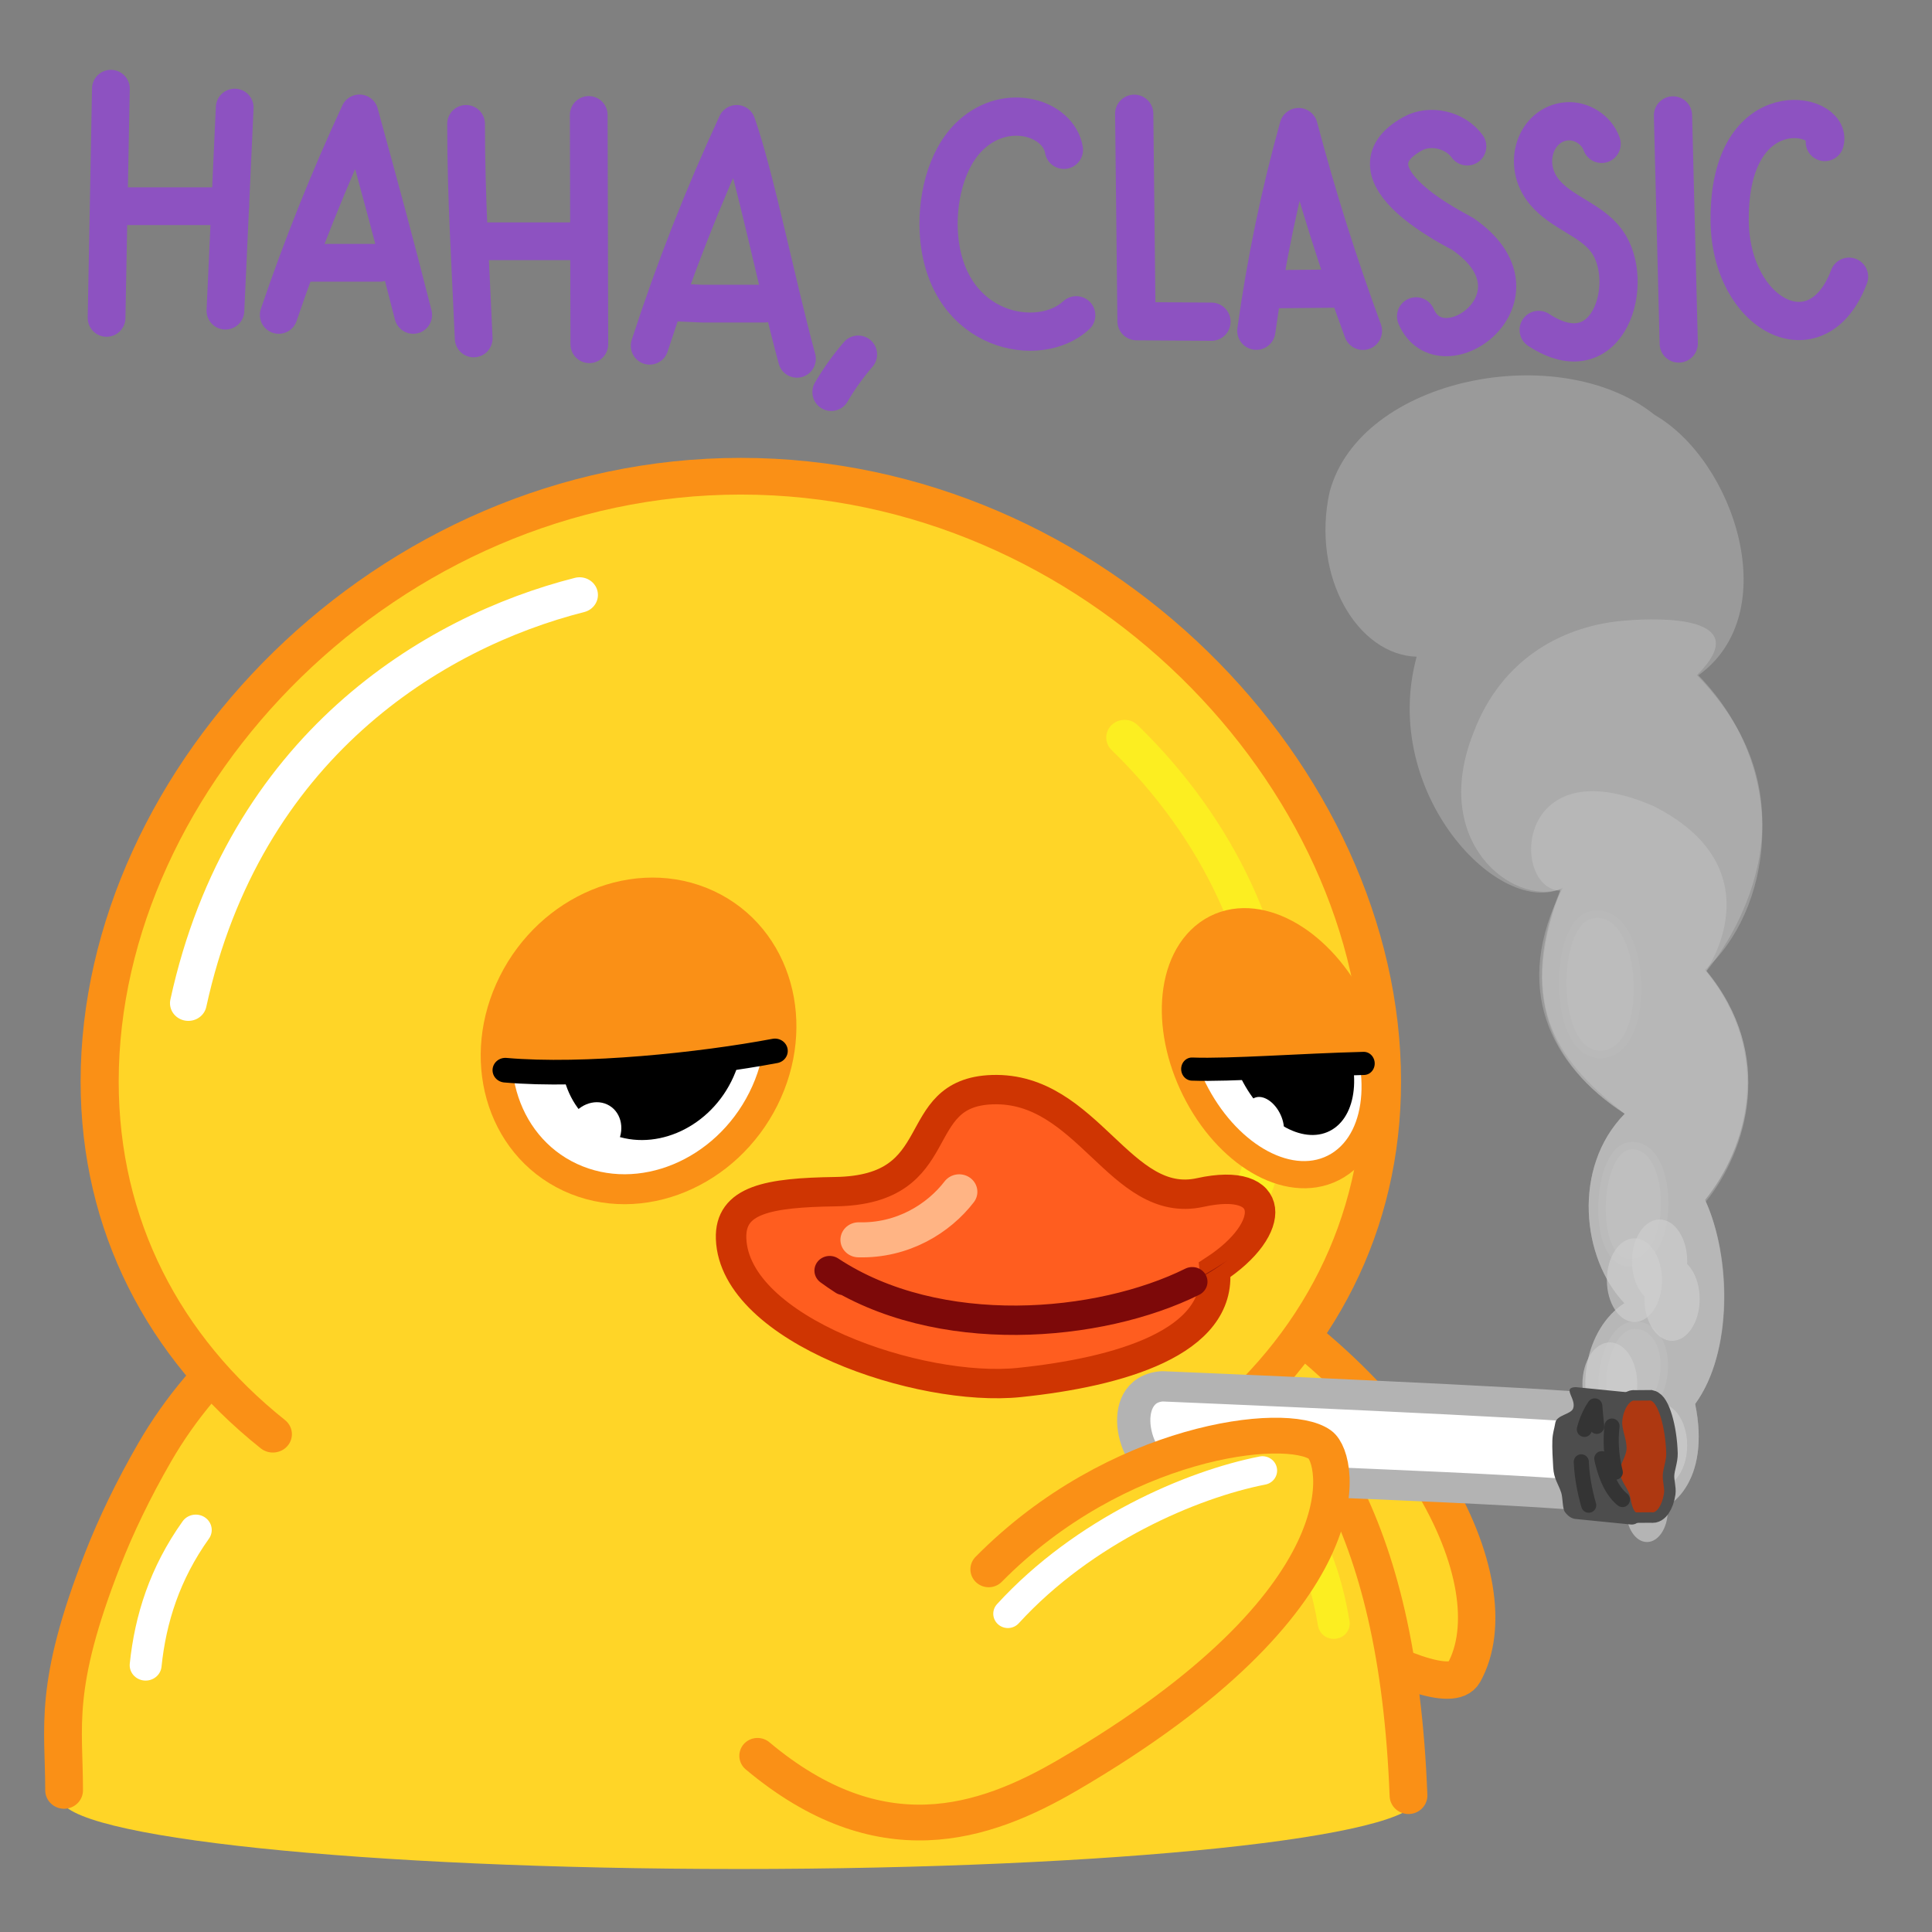 <svg xmlns="http://www.w3.org/2000/svg" xmlns:xlink="http://www.w3.org/1999/xlink" viewBox="0 0 512 512" width="512" height="512" style="width: 100%; height: 100%; transform: translate3d(0,0,0); content-visibility: visible;" preserveAspectRatio="xMidYMid meet"><rect x="0" y="0" width="512" height="512" fill="#808080" stroke="none"/><defs><clipPath id="__lottie_element_2"><rect width="512" height="512" x="0" y="0"></rect></clipPath><clipPath id="__lottie_element_4"><path d="M0,0 L512,0 L512,512 L0,512z"></path></clipPath><clipPath id="__lottie_element_161"><path d="M0,0 L512,0 L512,512 L0,512z"></path></clipPath><clipPath id="__lottie_element_165"><path d="M0,0 L512,0 L512,512 L0,512z"></path></clipPath><clipPath id="__lottie_element_178"><path d="M0,0 L512,0 L512,512 L0,512z"></path></clipPath><clipPath id="__lottie_element_191"><path d="M0,0 L512,0 L512,512 L0,512z"></path></clipPath><clipPath id="__lottie_element_204"><path d="M0,0 L512,0 L512,512 L0,512z"></path></clipPath><clipPath id="__lottie_element_217"><path d="M0,0 L512,0 L512,512 L0,512z"></path></clipPath><clipPath id="__lottie_element_230"><path d="M0,0 L512,0 L512,512 L0,512z"></path></clipPath><clipPath id="__lottie_element_234"><path d="M0,0 L512,0 L512,512 L0,512z"></path></clipPath></defs><g clip-path="url(#__lottie_element_2)"><g clip-path="url(#__lottie_element_4)" style="display: block;" transform="matrix(1,0,0,1,0,0)" opacity="1"><g style="display: block;" transform="matrix(-0.896,-0.791,0.788,-0.894,360.252,500.352)" opacity="1"><g opacity="1" transform="matrix(1,0,0,1,68.835,79.345)"><path fill="rgb(255,213,39)" fill-opacity="1" d=" M30.38,-44.212 C-1.976,-47.869 -56.79,-37.929 -54.655,-28.097 C-49.836,-5.911 -4.983,13.329 52.843,-0.301"></path><path stroke-linecap="round" stroke-linejoin="round" fill-opacity="0" stroke="rgb(250,144,22)" stroke-opacity="1" stroke-width="8.306" d=" M30.38,-44.212 C-1.976,-47.869 -56.79,-37.929 -54.655,-28.097 C-49.836,-5.911 -4.983,13.329 52.843,-0.301"></path></g></g><g clip-path="url(#__lottie_element_230)" style="display: block;" transform="matrix(1.13,0,0,1.13,-50.265,-30.903)" opacity="1"><g style="display: block;" transform="matrix(1,0,0,1,120.469,-15.286)" opacity="0.33"><g opacity="1" transform="matrix(1,0,0,1,211.867,211.781)"><path fill="rgb(207,207,207)" fill-opacity="1" d=" M100.229,-71.817 C118.851,-61.083 130.772,-25.387 110.461,-10.771 C133.247,12.783 127.009,45.103 111.989,58.296 C128.311,78.023 121.767,100.237 112.034,112.244 C118.1,125.468 118.542,148.065 109.7,160.109 C113.331,177.83 104.418,186.209 96.543,186.035 C90.388,186.367 80.069,177.497 87.081,166.957 C81.251,157.686 83.765,142.536 93.108,136.476 C83.117,126.031 80.791,104.669 93.178,92.058 C75.475,80.541 66.644,62.264 78.644,39.084 C63.852,46.346 35.687,16.808 44.381,-15.135 C30.616,-15.542 19.611,-33.749 23.957,-53.733 C31.136,-80.734 78.017,-89.718 100.229,-71.817z"></path></g></g><g style="display: block;" transform="matrix(1,0,0,1,120.469,-15.286)" opacity="0.33"><g opacity="1" transform="matrix(1,0,0,1,211.867,211.781)"><path fill="rgb(207,207,207)" fill-opacity="1" d=" M93.499,-23.618 C101.445,-24.306 124.034,-24.738 110.12,-10.808 C138.688,18.518 119.983,49.266 112.333,58.64 C128.656,78.368 121.766,100.237 112.034,112.244 C118.099,125.468 118.543,148.065 109.701,160.109 C113.331,177.83 104.419,186.209 96.543,186.035 C90.388,186.366 80.068,177.497 87.081,166.956 C81.251,157.686 83.765,142.536 93.108,136.476 C83.117,126.031 80.791,104.668 93.179,92.057 C75.475,80.541 68.353,63.555 78.153,39.379 C66.859,43.222 47.584,28.375 57.654,2.856 C64.414,-15.307 79.565,-22.621 93.499,-23.618z"></path></g></g><g style="display: block;" transform="matrix(1,0,0,1,120.469,-15.286)" opacity="0.33"><g opacity="1" transform="matrix(1,0,0,1,211.867,211.781)"><path fill="rgb(207,207,207)" fill-opacity="1" d=" M99.953,19.907 C122.609,31.315 118.217,49.021 112.333,58.493 C128.603,78.323 121.914,100.679 112.182,112.686 C118.247,125.91 118.543,148.065 109.701,160.109 C113.331,177.83 104.419,186.209 96.543,186.035 C90.388,186.366 80.068,177.497 87.081,166.956 C81.251,157.686 83.765,142.536 93.108,136.476 C83.117,126.031 80.791,104.668 93.179,92.057 C78.714,80.671 67.348,67.977 78.127,39.748 C66.352,39.38 67.253,5.687 99.953,19.907z"></path></g></g><g clip-path="url(#__lottie_element_234)" style="display: block;" transform="matrix(1,0,0,1,0,0)" opacity="0.33"><g style="display: block;" transform="matrix(0.7,0,0,0.7,307.375,296.942)" opacity="0.156"><g opacity="1" transform="matrix(1,0,0,1,0,0)"></g><g opacity="1" transform="matrix(1,0,0,1,0,0)"><path fill="rgb(255,255,255)" fill-opacity="1" d=" M170.625,102 C165.52,101.934 162.903,112.719 168.278,113.417 C176.348,114.398 177.361,102.097 170.625,102z"></path><path stroke-linecap="butt" stroke-linejoin="miter" fill-opacity="0" stroke-miterlimit="4" stroke="rgb(255,255,255)" stroke-opacity="0.5" stroke-width="5" d=" M170.625,102 C165.52,101.934 162.903,112.719 168.278,113.417 C176.348,114.398 177.361,102.097 170.625,102z"></path></g></g><g style="display: none;"><g><path stroke-linecap="butt" stroke-linejoin="miter" fill-opacity="0" stroke-miterlimit="4"></path></g><g><path></path><path stroke-linecap="butt" stroke-linejoin="miter" fill-opacity="0" stroke-miterlimit="4"></path></g></g><g style="display: block;" transform="matrix(0.7,0,0,0.7,307.375,274.551)" opacity="0.381"><g opacity="1" transform="matrix(1,0,0,1,0,0)"></g><g opacity="1" transform="matrix(1,0,0,1,0,0)"><path fill="rgb(255,255,255)" fill-opacity="1" d=" M172.094,92.05 C162.555,92.039 158.364,119.735 167.883,120.361 C183.439,121.45 185.094,92.091 172.094,92.05z"></path><path stroke-linecap="butt" stroke-linejoin="miter" fill-opacity="0" stroke-miterlimit="4" stroke="rgb(255,255,255)" stroke-opacity="0.5" stroke-width="5" d=" M172.094,92.05 C162.555,92.039 158.364,119.735 167.883,120.361 C183.439,121.45 185.094,92.091 172.094,92.05z"></path></g></g><g style="display: block;" transform="matrix(0.7,0,0,0.7,307.375,234.783)" opacity="0.331"><g opacity="1" transform="matrix(1,0,0,1,0,0)"><path fill="rgb(255,255,255)" fill-opacity="1" d=" M171.178,88.717 C160.45,88.962 158.837,125.413 170.398,125.542 C184.424,125.67 184.177,88.421 171.178,88.717z"></path><path stroke-linecap="butt" stroke-linejoin="miter" fill-opacity="0" stroke-miterlimit="4" stroke="rgb(255,255,255)" stroke-opacity="0.5" stroke-width="5" d=" M171.178,88.717 C160.45,88.962 158.837,125.413 170.398,125.542 C184.424,125.67 184.177,88.421 171.178,88.717z"></path></g></g><g style="display: block;" transform="matrix(0.7,0,0,0.7,299.67,184.402)" opacity="0.189"><g opacity="1" transform="matrix(1,0,0,1,0,0)"><path fill="rgb(255,255,255)" fill-opacity="1" d=" M169.034,83.351 C157.12,85.395 156.749,127.436 171.467,127.681 C188.195,127.938 185.753,80.037 169.034,83.351z"></path><path stroke-linecap="butt" stroke-linejoin="miter" fill-opacity="0" stroke-miterlimit="4" stroke="rgb(255,255,255)" stroke-opacity="0.5" stroke-width="5" d=" M169.034,83.351 C157.12,85.395 156.749,127.436 171.467,127.681 C188.195,127.938 185.753,80.037 169.034,83.351z"></path></g></g></g></g><g clip-path="url(#__lottie_element_161)" style="display: block;" transform="matrix(0.66,0,0,1,154.899,10)" opacity="0.66"><g clip-path="url(#__lottie_element_217)" style="display: block;" transform="matrix(1,0,0,1,0,0)" opacity="1"><g style="display: block;" transform="matrix(0.996,0,0,0.996,256.763,188.675)" opacity="1"><g opacity="1" transform="matrix(1,0,0,1,175.624,136.124)"><path fill="rgb(207,207,207)" fill-opacity="1" d=" M0,-11.124 C6.139,-11.124 11.124,-6.139 11.124,0 C11.124,6.139 6.139,11.124 0,11.124 C-6.139,11.124 -11.124,6.139 -11.124,0 C-11.124,-6.139 -6.139,-11.124 0,-11.124z"></path></g></g><g style="display: none;"><g><path></path></g></g><g style="display: none;"><g><path></path></g></g></g><g clip-path="url(#__lottie_element_204)" style="display: block;" transform="matrix(1,0,0,1,5,10)" opacity="1"><g style="display: none;" transform="matrix(0,0,0,0,431.624,297.124)" opacity="1"><g opacity="1" transform="matrix(1,0,0,1,175.624,136.124)"><path fill="rgb(207,207,207)" fill-opacity="1" d=" M0,-11.124 C6.139,-11.124 11.124,-6.139 11.124,0 C11.124,6.139 6.139,11.124 0,11.124 C-6.139,11.124 -11.124,6.139 -11.124,0 C-11.124,-6.139 -6.139,-11.124 0,-11.124z"></path></g></g><g style="display: block;" transform="matrix(0.996,0,0,0.996,256.763,188.675)" opacity="1"><g opacity="1" transform="matrix(1,0,0,1,175.624,136.124)"><path fill="rgb(207,207,207)" fill-opacity="1" d=" M0,-11.124 C6.139,-11.124 11.124,-6.139 11.124,0 C11.124,6.139 6.139,11.124 0,11.124 C-6.139,11.124 -11.124,6.139 -11.124,0 C-11.124,-6.139 -6.139,-11.124 0,-11.124z"></path></g></g><g style="display: none;"><g><path></path></g></g></g><g clip-path="url(#__lottie_element_191)" style="display: none;"><g style="display: none;"><g><path></path></g></g><g style="display: none;"><g><path></path></g></g><g style="display: none;"><g><path></path></g></g></g><g clip-path="url(#__lottie_element_178)" style="display: block;" transform="matrix(1,0,0,1,-20,0)" opacity="1"><g style="display: none;"><g><path></path></g></g><g style="display: none;" transform="matrix(0,0,0,0,431.624,297.124)" opacity="1"><g opacity="1" transform="matrix(1,0,0,1,175.624,136.124)"><path fill="rgb(207,207,207)" fill-opacity="1" d=" M0,-11.124 C6.139,-11.124 11.124,-6.139 11.124,0 C11.124,6.139 6.139,11.124 0,11.124 C-6.139,11.124 -11.124,6.139 -11.124,0 C-11.124,-6.139 -6.139,-11.124 0,-11.124z"></path></g></g><g style="display: block;" transform="matrix(0.99,0,0,0.99,257.836,222.006)" opacity="1"><g opacity="1" transform="matrix(1,0,0,1,175.624,136.124)"><path fill="rgb(207,207,207)" fill-opacity="1" d=" M0,-11.124 C6.139,-11.124 11.124,-6.139 11.124,0 C11.124,6.139 6.139,11.124 0,11.124 C-6.139,11.124 -11.124,6.139 -11.124,0 C-11.124,-6.139 -6.139,-11.124 0,-11.124z"></path></g></g></g><g clip-path="url(#__lottie_element_165)" style="display: none;"><g style="display: none;"><g><path></path></g></g><g style="display: none;"><g><path></path></g></g><g style="display: none;"><g><path></path></g></g></g></g><g style="display: none;"><g><path></path></g></g><g style="display: none;"><g><path></path></g></g><g style="display: block;" transform="matrix(0.657,0,0,0.996,317.763,203.675)" opacity="0.66"><g opacity="1" transform="matrix(1,0,0,1,175.624,136.124)"><path fill="rgb(207,207,207)" fill-opacity="1" d=" M0,-11.124 C6.139,-11.124 11.124,-6.139 11.124,0 C11.124,6.139 6.139,11.124 0,11.124 C-6.139,11.124 -11.124,6.139 -11.124,0 C-11.124,-6.139 -6.139,-11.124 0,-11.124z"></path></g></g><g style="display: none;" transform="matrix(0,0,0,0,439.772,332.124)" opacity="0.66"><g opacity="1" transform="matrix(1,0,0,1,175.624,136.124)"><path fill="rgb(207,207,207)" fill-opacity="1" d=" M0,-11.124 C6.139,-11.124 11.124,-6.139 11.124,0 C11.124,6.139 6.139,11.124 0,11.124 C-6.139,11.124 -11.124,6.139 -11.124,0 C-11.124,-6.139 -6.139,-11.124 0,-11.124z"></path></g></g><g style="display: block;" transform="matrix(0.66,0,0,1,323.86,246.917)" opacity="0.66"><g opacity="1" transform="matrix(1,0,0,1,175.624,136.124)"><path fill="rgb(207,207,207)" fill-opacity="1" d=" M0,-11.124 C6.139,-11.124 11.124,-6.139 11.124,0 C11.124,6.139 6.139,11.124 0,11.124 C-6.139,11.124 -11.124,6.139 -11.124,0 C-11.124,-6.139 -6.139,-11.124 0,-11.124z"></path></g></g><g style="display: none;"><g><path></path></g></g><g style="display: none;"><g><path></path></g></g><g style="display: none;" transform="matrix(0,0,0,0,436.472,362.124)" opacity="0.66"><g opacity="1" transform="matrix(1,0,0,1,175.624,136.124)"><path fill="rgb(207,207,207)" fill-opacity="1" d=" M0,-11.124 C6.139,-11.124 11.124,-6.139 11.124,0 C11.124,6.139 6.139,11.124 0,11.124 C-6.139,11.124 -11.124,6.139 -11.124,0 C-11.124,-6.139 -6.139,-11.124 0,-11.124z"></path></g></g><g style="display: block;" transform="matrix(0.495,0,0,0.75,349.538,298.219)" opacity="0.66"><g opacity="1" transform="matrix(1,0,0,1,175.624,136.124)"><path fill="rgb(207,207,207)" fill-opacity="1" d=" M0,-11.124 C6.139,-11.124 11.124,-6.139 11.124,0 C11.124,6.139 6.139,11.124 0,11.124 C-6.139,11.124 -11.124,6.139 -11.124,0 C-11.124,-6.139 -6.139,-11.124 0,-11.124z"></path></g></g><g style="display: none;"><g><path></path></g></g><g style="display: none;"><g><path></path></g></g><g style="display: block;" transform="matrix(1,0,0,1,256,256)" opacity="1"><g opacity="1" transform="matrix(1,0,0,1,-60.133,220.502)"><path fill="rgb(255,213,39)" fill-opacity="1" d=" M0,-18.801 C99.229,-18.801 179.795,-10.376 179.795,0 C179.795,10.376 99.229,18.801 0,18.801 C-99.229,18.801 -179.795,10.376 -179.795,0 C-179.795,-10.376 -99.229,-18.801 0,-18.801z"></path></g></g><g style="display: block;" transform="matrix(1.205,0,0,1.181,-42.61,280.78)" opacity="1"><g opacity="1" transform="matrix(1,0,0,1,181.744,121.27)"><path fill="rgb(255,213,39)" fill-opacity="1" d=" M163.382,43.886 C161.01,-18.663 141.578,-43.938 115.134,-64.132 C87.997,-84.857 52.928,-96.27 16.388,-96.27 C-38.796,-96.27 -90.028,-72.611 -112.363,-33.118 C-117.061,-24.812 -120.884,-16.701 -123.807,-9.072 C-134.783,19.572 -132.286,28.315 -132.286,42.705"></path><path stroke-linecap="round" stroke-linejoin="round" fill-opacity="0" stroke="rgb(250,144,22)" stroke-opacity="1" stroke-width="8.306" d=" M163.382,43.886 C161.01,-18.663 141.578,-43.938 115.134,-64.132 C87.997,-84.857 52.928,-96.27 16.388,-96.27 C-38.796,-96.27 -90.028,-72.611 -112.363,-33.118 C-117.061,-24.812 -120.884,-16.701 -123.807,-9.072 C-134.783,19.572 -132.286,28.315 -132.286,42.705"></path></g></g><g style="display: block;" transform="matrix(1.215,0,0,1.171,20.975,365.943)" opacity="1"><g opacity="1" transform="matrix(1,0,0,1,35.411,44.677)"><path stroke-linecap="round" stroke-linejoin="round" fill-opacity="0" stroke="rgb(255,255,255)" stroke-opacity="1" stroke-width="6.957" d=" M-20.909,19.676 C-19.861,9.186 -16.733,-1.09 -9.971,-10.929"></path></g></g><g style="display: block;" transform="matrix(1.215,0,0,1.171,288.026,365.927)" opacity="1"><g opacity="1" transform="matrix(1,0,0,1,37.069,67.66)"><path stroke-linecap="round" stroke-linejoin="round" fill-opacity="0" stroke="rgb(252,238,33)" stroke-opacity="1" stroke-width="6.957" d=" M0.53,-48.661 C8.822,-37.454 14.254,-28.624 16.792,-12.735"></path></g></g><g style="display: block;" transform="matrix(1.398,0,0,1.347,-8.54,92.529)" opacity="1"><g opacity="1" transform="matrix(1,0,0,1,146.544,119.319)"><path fill="rgb(255,213,39)" fill-opacity="1" d=" M-88.712,94.152 C-109.348,77.059 -121.544,53.086 -121.544,24.761 C-121.544,-35.247 -67.128,-94.319 -0.001,-94.319 C67.126,-94.319 121.544,-35.247 121.544,24.761 C121.544,53.01 109.407,77.09 88.51,94.319"></path><path stroke-linecap="round" stroke-linejoin="round" fill-opacity="0" stroke="rgb(250,144,22)" stroke-opacity="1" stroke-width="7.22" d=" M-88.712,94.152 C-109.348,77.059 -121.544,53.086 -121.544,24.761 C-121.544,-35.247 -67.128,-94.319 -0.001,-94.319 C67.126,-94.319 121.544,-35.247 121.544,24.761 C121.544,53.01 109.407,77.09 88.51,94.319"></path></g></g><g style="display: block;" transform="matrix(1.159,-0.754,0.782,1.116,-39.215,224.637)" opacity="1"><g opacity="1" transform="matrix(1,0,0,1,72.169,56.331)"><path stroke-linecap="round" stroke-linejoin="round" fill-opacity="0" stroke="rgb(255,255,255)" stroke-opacity="1" stroke-width="6.957" d=" M-36.467,4.728 C0.466,-31.099 42.738,-29.862 69.91,-20.347"></path></g></g><g style="display: block;" transform="matrix(1.398,0,0,1.347,257.386,156.547)" opacity="1"><g opacity="1" transform="matrix(1,0,0,1,41.304,84.742)"><path stroke-linecap="round" stroke-linejoin="round" fill-opacity="0" stroke="rgb(252,238,33)" stroke-opacity="1" stroke-width="6.957" d=" M-12.235,-55.856 C5.431,-38.074 16.304,-14.625 16.304,9.004 C16.304,21.959 13.036,33.651 7.172,43.825"></path></g></g><g style="display: block;" transform="matrix(2.057,-0.069,0.072,1.982,128.743,236.576)" opacity="1"><path stroke-linecap="butt" stroke-linejoin="miter" fill-opacity="0" stroke-miterlimit="4" stroke="rgb(250,144,22)" stroke-opacity="1" stroke-width="8" d=" M32.98,27.86 C28.28,36.77 18.2,40.7 10.46,36.62 C2.72,32.54 0.25,22.01 4.95,13.09 C9.64,4.17 19.73,0.25 27.47,4.33 C35.21,8.4 37.67,18.94 32.98,27.86z"></path><g opacity="1" transform="matrix(1,0,0,1,18.962,20.473)"><path fill="rgb(255,255,255)" fill-opacity="1" d=" M14.014,7.383 C9.316,16.3 -0.766,20.223 -8.506,16.146 C-16.246,12.068 -18.712,1.533 -14.015,-7.384 C-9.317,-16.3 0.766,-20.223 8.506,-16.146 C16.246,-12.068 18.712,-1.534 14.014,7.383z"></path></g></g><g style="display: block;" transform="matrix(1.473,-0.05,0.051,1.419,143.803,248.715)" opacity="1"><g opacity="1" transform="matrix(1,0,0,1,18.962,20.473)"><path fill="rgb(0,0,0)" fill-opacity="1" d=" M14.014,7.383 C9.316,16.3 -0.766,20.223 -8.506,16.146 C-16.246,12.068 -18.712,1.533 -14.015,-7.384 C-9.317,-16.3 0.766,-20.223 8.506,-16.146 C16.246,-12.068 18.712,-1.534 14.014,7.383z"></path></g></g><g style="display: block;" transform="matrix(0.564,-0.019,0.02,0.544,146.571,297.226)" opacity="1"><g opacity="1" transform="matrix(0.791,0,0,0.791,18.962,5.338)"><path fill="rgb(255,255,255)" fill-opacity="1" d=" M14.014,7.383 C9.316,16.3 -0.766,20.223 -8.506,16.146 C-16.246,12.068 -18.712,1.533 -14.015,-7.384 C-9.317,-16.3 0.766,-20.223 8.506,-16.146 C16.246,-12.068 18.712,-1.534 14.014,7.383z"></path></g></g><g style="display: block;" transform="matrix(2.258,-0.076,0.079,2.176,124.791,232.742)" opacity="1"><g opacity="1" transform="matrix(1,0,0,1,18.962,20.473)"><path fill="rgb(250,144,22)" fill-opacity="1" d=" M8.506,-16.146 C0.766,-20.223 -9.317,-16.3 -14.015,-7.384 C-15.781,-4.032 -16.535,-0.45 -16.376,2.93 C-7.143,4.243 7.181,3.184 16.017,1.761 C17.478,-5.584 14.658,-12.905 8.506,-16.146z"></path></g></g><g style="display: block;" transform="matrix(2.258,-0.076,0.079,2.176,124.791,232.742)" opacity="1"><g opacity="1" transform="matrix(0.604,0,0,0.684,17.764,18.294)"><path fill="rgb(255,213,39)" fill-opacity="1" d="M0 0"></path></g></g><g style="display: block;" transform="matrix(2.258,-0.076,0.079,2.176,124.791,232.742)" opacity="1"><path stroke-linecap="round" stroke-linejoin="round" fill-opacity="0" stroke="rgb(0,0,0)" stroke-opacity="1" stroke-width="3" d=" M3.22,23.49 C12.44,24.66 26.27,23.63 34.91,22.25"></path><g opacity="1" transform="matrix(1,0,0,1,18.962,20.473)"></g></g><g style="display: block;" transform="matrix(1.686,-0.057,0.065,1.799,310.448,244.239)" opacity="1"><path stroke-linecap="butt" stroke-linejoin="miter" fill-opacity="0" stroke-miterlimit="4" stroke="rgb(250,144,22)" stroke-opacity="1" stroke-width="8" d=" M4.85,24.72 C9.45,33.45 17.92,38.02 23.77,34.94 C29.62,31.85 30.64,22.28 26.04,13.55 C21.44,4.82 12.97,0.25 7.12,3.33 C1.27,6.42 0.25,15.99 4.85,24.72z"></path><g opacity="1" transform="matrix(1,0,0,1,15.444,19.135)"><path fill="rgb(255,255,255)" fill-opacity="1" d=" M-10.596,5.583 C-5.998,14.31 2.473,18.885 8.326,15.802 C14.178,12.718 15.195,3.144 10.598,-5.583 C6,-14.31 -2.473,-18.885 -8.325,-15.801 C-14.178,-12.718 -15.194,-3.144 -10.596,5.583z"></path></g></g><g style="display: block;" transform="matrix(1.223,-0.041,0.047,1.306,322.328,254.705)" opacity="1"><g opacity="1" transform="matrix(1,0,0,1,15.444,19.135)"><path fill="rgb(0,0,0)" fill-opacity="1" d=" M-10.596,5.583 C-5.998,14.31 2.473,18.885 8.326,15.802 C14.178,12.718 15.195,3.144 10.598,-5.583 C6,-14.31 -2.473,-18.885 -8.325,-15.801 C-14.178,-12.718 -15.194,-3.144 -10.596,5.583z"></path></g></g><g style="display: block;" transform="matrix(0.36,-0.012,0.014,0.385,329.509,289.921)" opacity="1"><g opacity="1" transform="matrix(1,0,0,1,15.444,19.135)"><path fill="rgb(255,255,255)" fill-opacity="1" d=" M-10.596,5.583 C-5.998,14.31 2.473,18.885 8.326,15.802 C14.178,12.718 15.195,3.144 10.598,-5.583 C6,-14.31 -2.473,-18.885 -8.325,-15.801 C-14.178,-12.718 -15.194,-3.144 -10.596,5.583z"></path></g></g><g style="display: block;" transform="matrix(1.913,-0.064,0.074,2.042,306.764,239.708)" opacity="1"><g opacity="1" transform="matrix(1,0,0,1,15.444,19.135)"><path fill="rgb(250,144,22)" fill-opacity="1" d=" M-8.325,-15.801 C-13.45,-13.102 -12.772,-2.032 -12.054,2.299 C-6.664,2.743 4.129,2.253 13.25,2.367 C12.865,-0.225 11.989,-2.943 10.598,-5.583 C6,-14.31 -2.473,-18.885 -8.325,-15.801z"></path></g></g><g style="display: block;" transform="matrix(1.913,-0.064,0.074,2.042,306.764,239.708)" opacity="1"><path stroke-linecap="round" stroke-linejoin="round" fill-opacity="0" stroke="rgb(0,0,0)" stroke-opacity="1" stroke-width="3" d=" M3.94,21.48 C9.29,21.83 19.14,21.42 27.75,21.49"></path><g opacity="1" transform="matrix(1,0,0,1,15.444,19.135)"></g></g><g style="display: block;" transform="matrix(1.397,-0.047,0.049,1.346,188.654,290.933)" opacity="1"><g opacity="1" transform="matrix(1,0,0,1,56.073,29.872)"><path fill="rgb(255,93,31)" fill-opacity="1" d=" M38.027,7.242 C38.929,21.674 19.099,26.77 0.216,28.141 C-18.685,29.513 -53.401,15.943 -53.401,-2.052 C-53.401,-9.755 -45.971,-10.841 -33.323,-10.6 C-11.262,-10.18 -19.112,-29.621 -2.891,-29.621 C15.216,-29.621 20.522,-5.082 35.806,-8.021 C50.329,-10.814 50.37,-0.494 38.027,7.242z"></path><path stroke-linecap="butt" stroke-linejoin="miter" fill-opacity="0" stroke-miterlimit="4" stroke="rgb(207,53,2)" stroke-opacity="1" stroke-width="5.778" d=" M38.027,7.242 C38.929,21.674 19.099,26.77 0.216,28.141 C-18.685,29.513 -53.401,15.943 -53.401,-2.052 C-53.401,-9.755 -45.971,-10.841 -33.323,-10.6 C-11.262,-10.18 -19.112,-29.621 -2.891,-29.621 C15.216,-29.621 20.522,-5.082 35.806,-8.021 C50.329,-10.814 50.37,-0.494 38.027,7.242z"></path></g></g><g style="display: block;" transform="matrix(1.204,-0.041,0.042,1.16,189.615,329.622)" opacity="1"><g opacity="1" transform="matrix(1,0,0,1,0,0)"><path stroke-linecap="round" stroke-linejoin="miter" fill-opacity="0" stroke-miterlimit="4" stroke="rgb(255,180,132)" stroke-opacity="1" stroke-width="8" d=" M31.494,0.201 C41.173,0.81 49.252,-4.025 53.986,-9.968"></path></g></g><g style="display: block;" transform="matrix(1.397,-0.047,0.049,1.346,178.278,303.69)" opacity="1"><path fill="rgb(125,9,9)" fill-opacity="1" d=" M104.38,26.09 C88.73,37.71 51.8,42.48 28.88,25.55 C37.95,32.96 49.03,37.43 67.42,36.65 C81.31,36.06 89.2,33.65 94.92,31.21 C100.87,28.66 104.38,26.09 104.38,26.09z"></path><g opacity="1" transform="matrix(1,0,0,1,72.026,32.662)"></g></g><g style="display: block;" transform="matrix(1.397,-0.047,0.049,1.346,178.278,303.69)" opacity="1"><g opacity="1" transform="matrix(1,0,0,1,72.026,32.662)"><path stroke-linecap="round" stroke-linejoin="round" fill-opacity="0" stroke="rgb(125,9,9)" stroke-opacity="1" stroke-width="5.778" d=" M25.471,-2.525 C7.593,5.903 -23.125,7.677 -43.15,-7.108 C-42.284,-6.401 -41.4,-5.721 -40.493,-5.07"></path></g></g><g style="display: block;" transform="matrix(0.881,-0.012,0.013,0.802,273.008,347.808)" opacity="1"><g opacity="1" transform="matrix(1,0,0,1,104.707,47.437)"><path fill="rgb(255,255,255)" fill-opacity="1" d=" M-65.323,-22.437 C-65.323,-22.437 61.241,-14.762 69.868,-12.804 C78.495,-10.846 79.707,22.437 70.969,21.099 C46.848,17.404 -52.344,8.406 -63.413,6.607 C-74.482,4.808 -79.707,-21.619 -65.323,-22.437z"></path><g opacity="1" transform="matrix(1,0,0,1,0,0)"></g></g><g opacity="1" transform="matrix(1,0,0,1,104.707,47.437)"><path stroke-linecap="round" stroke-linejoin="round" fill-opacity="0" stroke="rgb(179,179,179)" stroke-opacity="1" stroke-width="10" d=" M-65.323,-22.437 C-65.323,-22.437 56.792,-14.994 65.419,-13.036 C74.046,-11.078 76.466,17.726 67.728,16.388 C43.607,12.693 -52.344,8.406 -63.413,6.607 C-74.482,4.808 -79.707,-21.619 -65.323,-22.437z"></path></g></g><g style="display: block;" transform="matrix(0.881,-0.012,0.013,0.802,413.564,367.248)" opacity="1"><g opacity="1" transform="matrix(1,0,0,1,8.666,22.792)"><path fill="rgb(77,77,77)" fill-opacity="1" d=" M11.796,23.347 C11.796,23.347 -4.986,21.253 -4.986,21.253 C-6.157,21.024 -7.156,20.187 -7.989,18.897 C-8.719,17.767 -8.506,14.244 -8.99,12.521 C-9.809,9.608 -11.104,8.039 -11.271,4.223 C-11.376,1.827 -11.53,-2.358 -11.398,-4.79 C-11.256,-7.404 -10.812,-8.257 -10.415,-10.617 C-9.992,-13.134 -5.704,-13.326 -5.013,-15.194 C-3.83,-18.392 -8.375,-22.176 -4.118,-22.281 C-4.118,-22.281 12.665,-20.187 12.665,-20.187 C14.618,-19.966 15.232,-18.917 15.232,-16.951 C15.232,-16.951 15.232,18.905 15.232,18.905 C15.232,21.211 14.087,23.606 11.796,23.347z"></path><g opacity="1" transform="matrix(1,0,0,1,0,0)"></g></g></g><g style="display: block;" transform="matrix(0.763,-0.01,0.012,0.694,428.238,370.959)" opacity="1"><path stroke-linecap="butt" stroke-linejoin="miter" fill-opacity="0" stroke-miterlimit="4" stroke="rgb(77,77,77)" stroke-opacity="1" stroke-width="8" d=" M11.73,43.12 C11.73,43.12 6.3,43.09 6.3,43.09 C5.46,42.61 4.79,40.25 4.32,36.87 C3.96,34.37 1.08,31.02 0.94,27.76 C0.79,24.66 3.37,21.68 3.41,18.49 C3.46,14.99 1.8,11.12 2.07,8.25 C2.55,3.07 5.2,0.03 6.41,0.42 C6.41,0.42 11.98,0.45 11.98,0.45 C14.57,1.11 17.04,10.66 17.14,20.69 C17.17,23.42 15.97,26.39 15.82,28.98 C15.67,31.44 16.43,33.92 16.13,35.94 C15.42,40.67 13.3,43.61 11.73,43.12z"></path><g opacity="1" transform="matrix(1,0,0,1,8.666,22.985)"><path fill="rgb(174,56,17)" fill-opacity="1" d=" M3.066,20.136 C3.066,20.136 -2.365,20.101 -2.365,20.101 C-3.211,19.624 -3.874,17.266 -4.351,13.882 C-4.703,11.387 -7.582,8.036 -7.731,4.77 C-7.873,1.677 -5.295,-1.31 -5.254,-4.496 C-5.209,-7.992 -6.866,-11.865 -6.6,-14.735 C-6.12,-19.917 -3.466,-22.953 -2.259,-22.569 C-2.259,-22.569 3.311,-22.53 3.311,-22.53 C5.907,-21.878 8.372,-12.323 8.477,-2.297 C8.506,0.438 7.3,3.4 7.149,5.995 C7.006,8.458 7.768,10.934 7.465,12.955 C6.757,17.681 4.629,20.625 3.066,20.136z"></path><g opacity="1" transform="matrix(1,0,0,1,0,0)"></g></g></g><g style="display: block;" transform="matrix(0.999,-0.035,0.043,0.999,250.08,257.056)" opacity="1"><g opacity="1" transform="matrix(1,0,0,1,0,0)"><path stroke-linecap="round" stroke-linejoin="round" fill-opacity="0" stroke-dasharray=" 12.325 8.675" stroke-dashoffset="0.651" stroke="rgb(52,52,52)" stroke-opacity="1" stroke-width="4" d=" M164.75,147.75 C163,140.5 161.75,129.25 167.5,121.5 C168,135.5 169.5,143.25 174.25,147 C171,136.75 170.5,131 173,121.5"></path></g></g><g style="display: block;" transform="matrix(0.965,0.061,-0.059,0.946,235.923,349.308)" opacity="1"><g opacity="1" transform="matrix(1,0,0,1,75.218,73.529)"><path fill="rgb(255,213,39)" fill-opacity="1" d=" M-44.016,-5.154 C-11.255,-43.539 34.848,-52.029 44.533,-45.768 C50.21,-42.097 60.359,-3.459 -18.73,50.769 C-41.078,66.092 -68.772,77.452 -104.042,50.959"></path><path stroke-linecap="round" stroke-linejoin="round" fill-opacity="0" stroke="rgb(250,144,22)" stroke-opacity="1" stroke-width="10" d=" M-44.016,-5.154 C-11.255,-43.539 34.848,-52.029 44.533,-45.768 C50.21,-42.097 60.359,-3.459 -18.73,50.769 C-41.078,66.092 -68.772,77.452 -104.042,50.959"></path></g></g><g style="display: block;" transform="matrix(1.106,0.112,-0.112,1.084,192.013,268.45)" opacity="1"><g opacity="1" transform="matrix(1,0,0,1,25.863,32.921)"><path stroke-linecap="round" stroke-linejoin="round" fill-opacity="0" stroke="rgb(255,255,255)" stroke-opacity="1" stroke-width="6.957" d=" M56.037,105.488 C72.042,83.49 96.434,69.701 112.918,64.598"></path></g></g><g style="display: block;" transform="matrix(1,0,0,1,218.708,-1.377)" opacity="1"><g opacity="1" transform="matrix(1,0,0,1,255.388,61.169)"><path stroke-linecap="round" stroke-linejoin="round" fill-opacity="0" stroke="rgb(141,82,193)" stroke-opacity="1" stroke-width="10.129" d=" M9.494,-22.155 C11.73,-30.218 -15.921,-35.846 -15.718,-1.43 C-15.569,23.837 7.547,35.846 15.92,13.539"></path></g></g><g style="display: block;" transform="matrix(1,0,0,1,218.708,-1.377)" opacity="1"><g opacity="1" transform="matrix(1,0,0,1,225.413,62.188)"><path stroke-linecap="round" stroke-linejoin="round" fill-opacity="0" stroke="rgb(141,82,193)" stroke-opacity="1" stroke-width="10.129" d=" M0.76,30.222 C0.254,10.097 -0.253,-10.051 -0.76,-30.222"></path></g></g><g style="display: block;" transform="matrix(1,0,0,1,218.708,-1.377)" opacity="1"><g opacity="1" transform="matrix(1,0,0,1,199.689,67.154)"><path stroke-linecap="round" stroke-linejoin="round" fill-opacity="0" stroke="rgb(141,82,193)" stroke-opacity="1" stroke-width="10.129" d=" M-10.634,21.655 C8.135,33.966 15.23,8.708 7.378,-1.93 C3.188,-7.608 -4.551,-9.368 -9.122,-14.908 C-15.229,-22.311 -11.392,-32.889 -3.266,-33.618 C0.616,-33.966 4.718,-31.435 6.046,-27.648"></path></g></g><g style="display: block;" transform="matrix(1,0,0,1,218.708,-1.377)" opacity="1"><g opacity="1" transform="matrix(1,0,0,1,164.54,67.565)"><path stroke-linecap="round" stroke-linejoin="round" fill-opacity="0" stroke="rgb(141,82,193)" stroke-opacity="1" stroke-width="10.129" d=" M5.578,-27.398 C2.425,-31.784 -4.211,-33.342 -8.892,-30.742 C-28.191,-20.023 3.335,-4.911 4.344,-4.221 C28.192,12.096 -1.27,33.342 -7.966,17.652"></path></g></g><g style="display: block;" transform="matrix(1,0,0,1,218.708,-1.377)" opacity="1"><g opacity="1" transform="matrix(1,0,0,1,128.359,62.053)"><path stroke-linecap="round" stroke-linejoin="round" fill-opacity="0" stroke="rgb(141,82,193)" stroke-opacity="1" stroke-width="10.129" d=" M-14.126,26.975 C-11.586,8.654 -7.832,-9.407 -2.921,-27.001 C1.958,-8.571 7.658,9.468 14.126,27.001"></path></g><g opacity="1" transform="matrix(1,0,0,1,127.326,77.936)"><path stroke-linecap="round" stroke-linejoin="round" fill-opacity="0" stroke="rgb(141,82,193)" stroke-opacity="1" stroke-width="10.129" d=" M-9.918,0.089 C-9.918,0.089 9.918,-0.089 9.918,-0.089"></path></g></g><g style="display: block;" transform="matrix(1,0,0,1,218.708,-1.377)" opacity="1"><g opacity="1" transform="matrix(1,0,0,1,92.107,59.077)"><path stroke-linecap="round" stroke-linejoin="round" fill-opacity="0" stroke="rgb(141,82,193)" stroke-opacity="1" stroke-width="10.129" d=" M-10.236,-27.554 C-10.033,-9.222 -9.832,9.103 -9.629,27.42 C-2.924,27.465 3.697,27.51 10.236,27.554"></path></g></g><g style="display: block;" transform="matrix(1,0,0,1,222.708,-1.377)" opacity="1"><g opacity="1" transform="matrix(1,0,0,1,43.913,61.11)"><path stroke-linecap="round" stroke-linejoin="round" fill-opacity="0" stroke="rgb(141,82,193)" stroke-opacity="1" stroke-width="10.129" d=" M15.325,-20.029 C13.992,-28.272 0.5,-32.879 -9.219,-24.044 C-16.169,-17.725 -18.591,-6.047 -17.729,3.239 C-15.38,28.553 8.854,32.878 18.591,23.818"></path></g></g><g style="display: block;" transform="matrix(1,0,0,1,98.515,5.465)" opacity="1"><g opacity="1" transform="matrix(1,0,0,1,26.008,55.794)"><path stroke-linecap="round" stroke-linejoin="round" fill-opacity="0" stroke="rgb(141,82,193)" stroke-opacity="1" stroke-width="10" d=" M1.008,28.43 C0.197,9.33 -1.008,-8.336 -1.008,-28.43"></path></g><g opacity="1" transform="matrix(1,0,0,1,57.585,55.382)"><path stroke-linecap="round" stroke-linejoin="round" fill-opacity="0" stroke="rgb(141,82,193)" stroke-opacity="1" stroke-width="10" d=" M0.079,30.382 C0.026,12.442 -0.027,-12.442 -0.079,-30.382"></path></g><g opacity="1" transform="matrix(1,0,0,1,93.169,58.495)"><path stroke-linecap="round" stroke-linejoin="round" fill-opacity="0" stroke="rgb(141,82,193)" stroke-opacity="1" stroke-width="10" d=" M-19.518,27.667 C-13.02,7.608 -5.31,-12.04 3.552,-31.131 C8.526,-16.919 13.89,10.3 19.518,31.131"></path></g><g opacity="1" transform="matrix(1,0,0,1,0,0)"><path stroke-linecap="round" stroke-linejoin="round" fill-opacity="0" stroke="rgb(141,82,193)" stroke-opacity="1" stroke-width="10" d=" M29.591,58.47 C29.591,58.47 34.106,58.47 34.106,58.47 C34.106,58.47 54.424,58.47 54.424,58.47"></path></g><g opacity="1" transform="matrix(1,0,0,1,91.487,74.808)"><path stroke-linecap="round" stroke-linejoin="round" fill-opacity="0" stroke="rgb(141,82,193)" stroke-opacity="1" stroke-width="10" d=" M-12.607,-0.192 C-9.722,-0.064 -6.838,0.064 -3.953,0.192 C-3.953,0.192 12.607,0.192 12.607,0.192"></path></g><g opacity="1" transform="matrix(1,0,0,1,125.347,93.453)"><path stroke-linecap="round" stroke-linejoin="round" fill-opacity="0" stroke="rgb(141,82,193)" stroke-opacity="1" stroke-width="10" d=" M3.575,-4.998 C0.898,-1.9 -1.499,1.452 -3.575,4.998"></path></g></g><g style="display: block;" transform="matrix(1,0,0,1,3.241,-1.494)" opacity="1"><g opacity="1" transform="matrix(1,0,0,1,25.573,55.37)"><path stroke-linecap="round" stroke-linejoin="round" fill-opacity="0" stroke="rgb(141,82,193)" stroke-opacity="1" stroke-width="10" d=" M-0.573,30.37 C-0.191,10.123 0.191,-10.123 0.573,-30.37"></path></g><g opacity="1" transform="matrix(1,0,0,1,57.729,56.912)"><path stroke-linecap="round" stroke-linejoin="round" fill-opacity="0" stroke="rgb(141,82,193)" stroke-opacity="1" stroke-width="10" d=" M-1.231,26.915 C-0.41,8.972 0.41,-8.972 1.231,-26.915"></path></g><g opacity="1" transform="matrix(1,0,0,1,88.445,58.247)"><path stroke-linecap="round" stroke-linejoin="round" fill-opacity="0" stroke="rgb(141,82,193)" stroke-opacity="1" stroke-width="10" d=" M-17.82,26.703 C-11.64,8.523 -4.494,-9.313 3.576,-26.703 C9.002,-6.916 12.684,6.472 17.821,26.703"></path></g><g opacity="1" transform="matrix(1,0,0,1,0,0)"><path stroke-linecap="round" stroke-linejoin="round" fill-opacity="0" stroke="rgb(141,82,193)" stroke-opacity="1" stroke-width="10" d=" M27.415,56.142 C27.415,56.142 57.764,56.142 57.764,56.142"></path></g><g opacity="1" transform="matrix(1,0,0,1,0,0)"><path stroke-linecap="round" stroke-linejoin="round" fill-opacity="0" stroke="rgb(141,82,193)" stroke-opacity="1" stroke-width="10" d=" M75.962,71.135 C75.962,71.135 80.477,71.135 80.477,71.135 C80.477,71.135 97.446,71.135 97.446,71.135"></path></g></g></g></g></svg>
